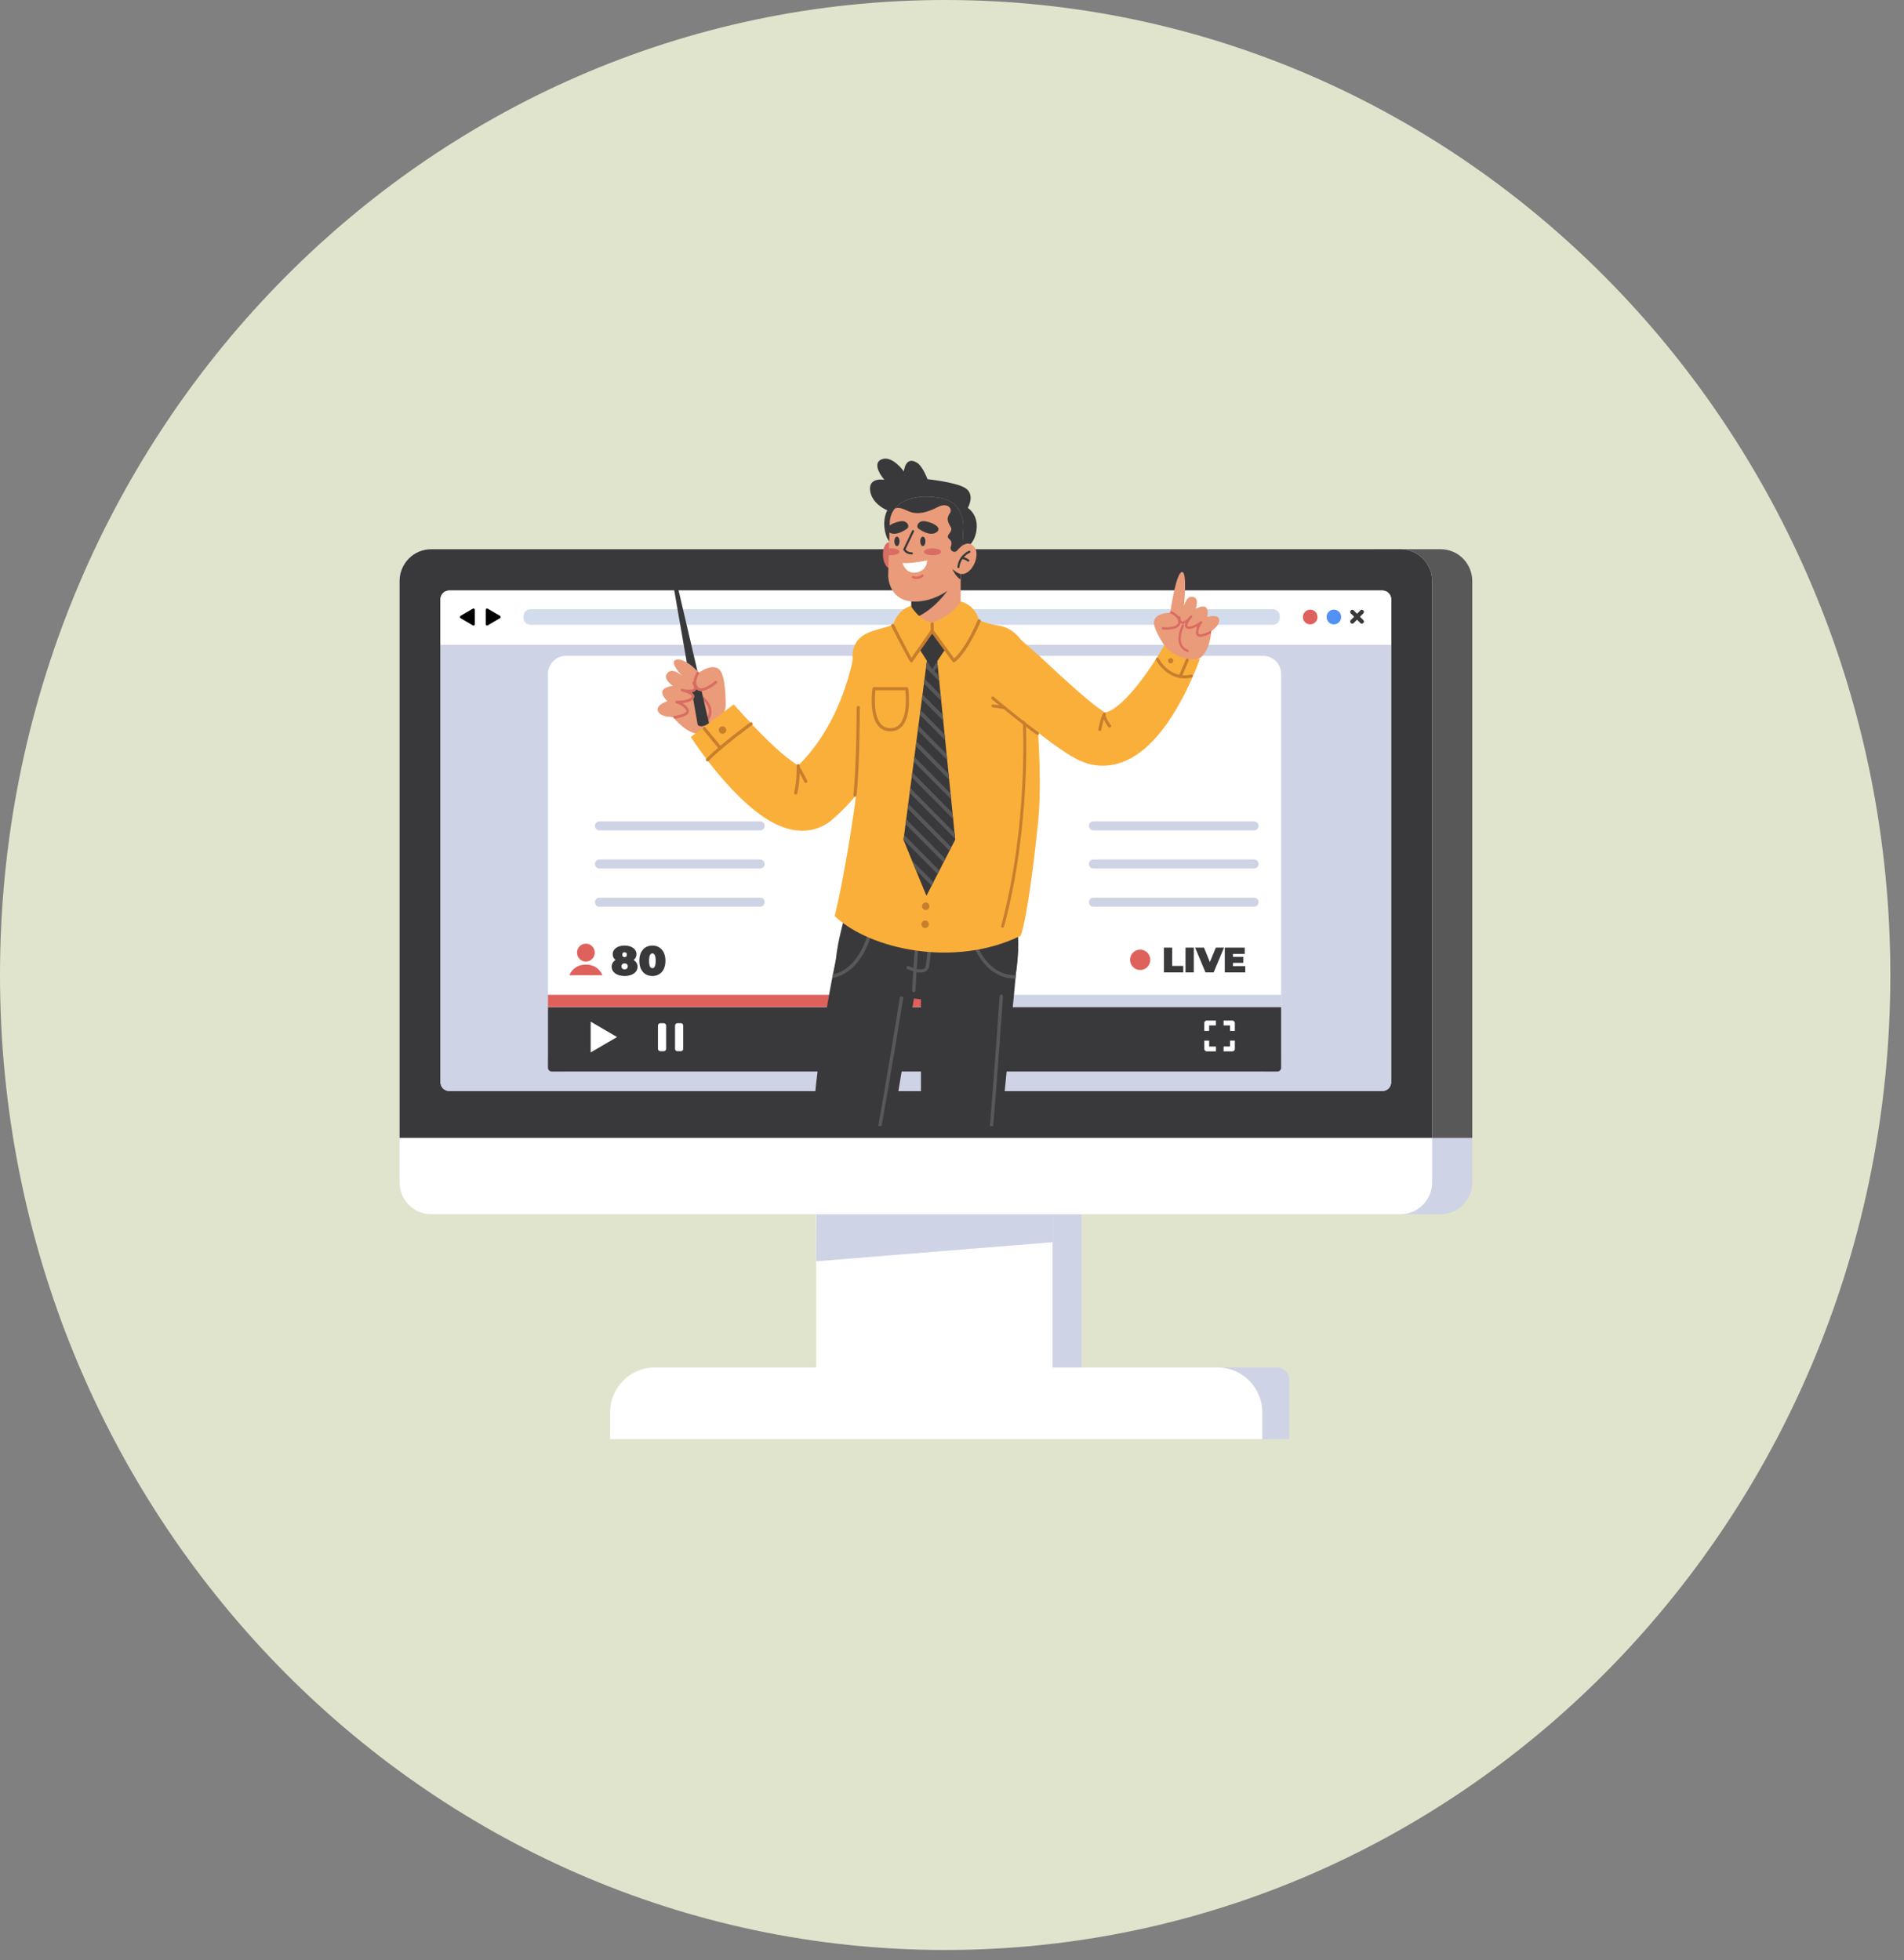 <svg width="135" height="139" viewBox="0 0 135 139" fill="none" xmlns="http://www.w3.org/2000/svg">
<rect x="0" y="0" width="135" height="139" fill="#808080" stroke="none"/>
<path d="M67.016 138.286C104.027 138.286 134.031 107.33 134.031 69.143C134.031 30.956 104.027 0 67.016 0C30.004 0 0 30.956 0 69.143C0 107.33 30.004 138.286 67.016 138.286Z" fill="#E0E4CC"/>
<g clip-path="url(#clip0)">
<path d="M90.589 96.981H85.759V102.055H91.406V97.807C91.408 97.352 91.041 96.981 90.589 96.981Z" fill="#CED3E6"/>
<path d="M76.689 86.109H59.924V96.981H76.689V86.109Z" fill="#CED3E6"/>
<path d="M89.506 102.055H43.257V100.171C43.257 98.41 44.671 96.981 46.415 96.981H86.346C88.09 96.981 89.504 98.41 89.504 100.171V102.055H89.506Z" fill="white"/>
<path d="M74.634 86.109H57.869V96.981H74.634V86.109Z" fill="white"/>
<path d="M57.869 89.447L74.634 88.091L74.636 86.109H57.891L57.869 89.447Z" fill="#CED3E6"/>
<path d="M104.388 41.211V83.849C104.388 85.099 103.384 86.111 102.148 86.111H30.569C29.333 86.111 28.33 85.099 28.33 83.849V41.211C28.33 39.961 29.333 38.949 30.569 38.949H102.148C103.386 38.949 104.388 39.963 104.388 41.211Z" fill="#CED3E6"/>
<path d="M104.388 41.211V80.695H97.463V38.949H102.148C103.386 38.949 104.388 39.963 104.388 41.211Z" fill="#585859"/>
<path d="M101.542 41.211V83.849C101.542 85.099 100.538 86.111 99.302 86.111H30.569C29.333 86.111 28.33 85.099 28.33 83.849V41.211C28.33 39.961 29.333 38.949 30.569 38.949H99.3C99.334 38.949 99.368 38.949 99.399 38.951C99.423 38.953 99.447 38.953 99.473 38.955H99.475C99.493 38.957 99.508 38.957 99.526 38.961C99.556 38.963 99.584 38.967 99.614 38.971C99.633 38.973 99.651 38.977 99.669 38.979C99.679 38.981 99.687 38.981 99.697 38.983C99.715 38.985 99.733 38.989 99.752 38.993C100.772 39.207 101.542 40.119 101.542 41.211Z" fill="white"/>
<path d="M99.752 38.994C99.735 38.99 99.717 38.986 99.697 38.984C99.687 38.982 99.679 38.98 99.669 38.98C99.649 38.976 99.632 38.974 99.614 38.972C99.584 38.968 99.556 38.964 99.526 38.962C99.508 38.96 99.493 38.958 99.475 38.956H99.473C99.449 38.954 99.425 38.952 99.399 38.952C99.366 38.95 99.334 38.95 99.3 38.95H30.569C29.333 38.948 28.33 39.962 28.33 41.21V80.694H101.542V41.21C101.542 40.118 100.772 39.207 99.752 38.994ZM98.636 76.751C98.636 77.092 98.364 77.366 98.027 77.366H31.842C31.505 77.366 31.233 77.092 31.233 76.751V42.497C31.233 42.156 31.505 41.882 31.842 41.882H98.027C98.364 41.882 98.636 42.156 98.636 42.497V76.751Z" fill="#39393B"/>
<path d="M98.636 42.497V76.751C98.636 77.092 98.364 77.367 98.027 77.367H31.842C31.505 77.367 31.233 77.092 31.233 76.751V42.497C31.233 42.157 31.505 41.882 31.842 41.882H98.027C98.364 41.882 98.636 42.159 98.636 42.497Z" fill="#CED3E6"/>
<path d="M98.636 42.497V45.729H31.233V42.497C31.233 42.157 31.505 41.882 31.842 41.882H98.027C98.364 41.882 98.636 42.159 98.636 42.497Z" fill="white"/>
<path d="M93.415 43.756C93.415 44.044 93.183 44.279 92.898 44.279C92.612 44.279 92.38 44.044 92.38 43.756C92.38 43.467 92.612 43.233 92.898 43.233C93.183 43.233 93.415 43.467 93.415 43.756Z" fill="#DF615C"/>
<path d="M94.576 44.279C94.862 44.279 95.093 44.045 95.093 43.756C95.093 43.467 94.862 43.233 94.576 43.233C94.29 43.233 94.058 43.467 94.058 43.756C94.058 44.045 94.29 44.279 94.576 44.279Z" fill="#5392F3"/>
<path d="M90.257 44.309H37.602C37.337 44.309 37.12 44.088 37.12 43.822V43.692C37.12 43.423 37.339 43.205 37.602 43.205H90.257C90.523 43.205 90.74 43.425 90.74 43.692V43.822C90.742 44.088 90.523 44.309 90.257 44.309Z" fill="#D2DCEC"/>
<path d="M33.667 43.756V44.269C33.667 44.341 33.59 44.387 33.528 44.351L33.09 44.094L32.652 43.838C32.59 43.802 32.59 43.712 32.652 43.675L33.09 43.419L33.528 43.163C33.59 43.127 33.667 43.173 33.667 43.245V43.756Z" fill="black"/>
<path d="M34.439 43.756V44.269C34.439 44.341 34.516 44.387 34.578 44.351L35.016 44.094L35.454 43.838C35.516 43.802 35.516 43.712 35.454 43.675L35.016 43.419L34.578 43.163C34.516 43.127 34.439 43.173 34.439 43.245V43.756Z" fill="black"/>
<path d="M95.791 44.193L95.768 44.168C95.716 44.116 95.716 44.034 95.768 43.982L96.462 43.281C96.513 43.229 96.595 43.229 96.646 43.281L96.67 43.305C96.722 43.357 96.722 43.439 96.67 43.491L95.976 44.193C95.924 44.243 95.841 44.243 95.791 44.193Z" fill="#39393B"/>
<path d="M96.646 44.193L96.67 44.168C96.722 44.116 96.722 44.034 96.67 43.982L95.976 43.281C95.924 43.229 95.843 43.229 95.791 43.281L95.768 43.305C95.716 43.357 95.716 43.439 95.768 43.491L96.462 44.193C96.513 44.243 96.597 44.243 96.646 44.193Z" fill="#39393B"/>
<path d="M89.563 75.99H40.127C39.423 75.99 38.853 75.413 38.853 74.704V47.797C38.853 47.086 39.425 46.511 40.127 46.511H89.563C90.267 46.511 90.836 47.088 90.836 47.797V74.702C90.836 75.413 90.267 75.99 89.563 75.99Z" fill="white"/>
<path d="M53.899 61.593H42.502C42.327 61.593 42.184 61.451 42.184 61.273C42.184 61.096 42.325 60.952 42.502 60.952H53.899C54.073 60.952 54.216 61.094 54.216 61.273C54.216 61.451 54.073 61.593 53.899 61.593Z" fill="#CED3E6"/>
<path d="M53.899 58.888H42.502C42.327 58.888 42.184 58.746 42.184 58.567C42.184 58.391 42.325 58.247 42.502 58.247H53.899C54.073 58.247 54.216 58.389 54.216 58.567C54.216 58.744 54.073 58.888 53.899 58.888Z" fill="#CED3E6"/>
<path d="M53.899 64.3H42.502C42.327 64.3 42.184 64.158 42.184 63.98C42.184 63.803 42.325 63.659 42.502 63.659H53.899C54.073 63.659 54.216 63.801 54.216 63.98C54.216 64.156 54.073 64.3 53.899 64.3Z" fill="#CED3E6"/>
<path d="M88.921 61.593H77.524C77.349 61.593 77.206 61.451 77.206 61.273C77.206 61.096 77.347 60.952 77.524 60.952H88.921C89.095 60.952 89.238 61.094 89.238 61.273C89.236 61.451 89.095 61.593 88.921 61.593Z" fill="#CED3E6"/>
<path d="M88.921 58.888H77.524C77.349 58.888 77.206 58.746 77.206 58.567C77.206 58.391 77.347 58.247 77.524 58.247H88.921C89.095 58.247 89.238 58.389 89.238 58.567C89.236 58.744 89.095 58.888 88.921 58.888Z" fill="#CED3E6"/>
<path d="M88.921 64.3H77.524C77.349 64.3 77.206 64.158 77.206 63.98C77.206 63.803 77.347 63.659 77.524 63.659H88.921C89.095 63.659 89.238 63.801 89.238 63.98C89.236 64.156 89.095 64.3 88.921 64.3Z" fill="#CED3E6"/>
<path d="M38.852 71.412H90.837V75.718C90.837 75.868 90.716 75.99 90.567 75.99H39.122C38.973 75.99 38.852 75.868 38.852 75.718V71.412Z" fill="#39393B"/>
<path d="M85.731 73.109V72.72H86.211V72.375H85.559C85.464 72.375 85.388 72.454 85.388 72.548V73.109H85.731Z" fill="white"/>
<path d="M85.731 73.798H85.39V74.389C85.39 74.485 85.468 74.561 85.561 74.561H86.213V74.217H85.733V73.798H85.731Z" fill="white"/>
<path d="M87.213 73.109H87.554V72.548C87.554 72.451 87.477 72.375 87.384 72.375H86.757V72.72H87.213V73.109Z" fill="white"/>
<path d="M87.213 73.798V74.215H86.757V74.559H87.384C87.479 74.559 87.554 74.481 87.554 74.387V73.796H87.213V73.798Z" fill="white"/>
<path d="M41.881 73.544V72.451L42.815 72.997L43.751 73.544L42.815 74.089L41.881 74.634V73.544Z" fill="white"/>
<path d="M47.063 74.547H46.818C46.726 74.547 46.651 74.471 46.651 74.379V72.73C46.651 72.638 46.726 72.562 46.818 72.562H47.063C47.155 72.562 47.23 72.638 47.23 72.73V74.379C47.232 74.471 47.157 74.547 47.063 74.547Z" fill="white"/>
<path d="M48.275 74.547H48.029C47.938 74.547 47.863 74.471 47.863 74.379V72.73C47.863 72.638 47.938 72.562 48.029 72.562H48.275C48.367 72.562 48.442 72.638 48.442 72.73V74.379C48.442 74.471 48.367 74.547 48.275 74.547Z" fill="white"/>
<path d="M90.837 70.55H38.852V71.412H90.837V70.55Z" fill="#CED3E6"/>
<path d="M65.526 70.551H38.852V71.413H65.526V70.551Z" fill="#DF615C"/>
<path d="M82.524 67.202H83.111V68.5H83.897V68.959H82.524V67.202Z" fill="#39393B"/>
<path d="M84.057 67.202H84.644V68.959H84.057V67.202Z" fill="#39393B"/>
<path d="M86.787 67.202L86.051 68.959H85.474L84.738 67.202H85.368L85.783 68.228L86.207 67.202H86.787Z" fill="#39393B"/>
<path d="M88.29 68.512V68.959H86.842V67.202H88.256V67.648H87.419V67.855H88.155V68.282H87.419V68.512H88.29Z" fill="#39393B"/>
<path d="M81.558 68.066C81.558 68.465 81.239 68.79 80.842 68.79C80.447 68.79 80.126 68.467 80.126 68.066C80.126 67.668 80.445 67.343 80.842 67.343C81.239 67.345 81.558 67.668 81.558 68.066Z" fill="#DF615C"/>
<path d="M45.203 68.555C45.203 68.956 44.826 69.216 44.287 69.216C43.747 69.216 43.37 68.956 43.37 68.555C43.37 68.349 43.471 68.186 43.644 68.08C43.519 67.98 43.442 67.844 43.442 67.673C43.442 67.299 43.789 67.056 44.285 67.056C44.781 67.056 45.128 67.299 45.128 67.673C45.128 67.844 45.052 67.98 44.925 68.08C45.1 68.186 45.203 68.349 45.203 68.555ZM44.511 68.531C44.511 68.399 44.417 68.317 44.287 68.317C44.156 68.317 44.062 68.399 44.062 68.531C44.062 68.663 44.156 68.745 44.287 68.745C44.417 68.747 44.511 68.665 44.511 68.531ZM44.122 67.704C44.122 67.816 44.191 67.88 44.285 67.88C44.378 67.88 44.447 67.816 44.447 67.704C44.447 67.591 44.378 67.527 44.285 67.527C44.191 67.525 44.122 67.591 44.122 67.704Z" fill="#39393B"/>
<path d="M45.33 68.136C45.33 67.451 45.715 67.056 46.256 67.056C46.796 67.056 47.182 67.451 47.182 68.136C47.182 68.82 46.798 69.216 46.256 69.216C45.715 69.216 45.33 68.822 45.33 68.136ZM46.49 68.136C46.49 67.737 46.391 67.613 46.256 67.613C46.121 67.613 46.022 67.737 46.022 68.136C46.022 68.535 46.121 68.659 46.256 68.659C46.391 68.659 46.49 68.535 46.49 68.136Z" fill="#39393B"/>
<path d="M42.17 67.556C42.17 67.907 41.889 68.192 41.542 68.192C41.194 68.192 40.913 67.907 40.913 67.556C40.913 67.206 41.194 66.921 41.542 66.921C41.889 66.921 42.17 67.206 42.17 67.556Z" fill="#DF615C"/>
<path d="M42.718 69.161H40.367C40.367 69.161 40.635 68.408 41.524 68.408C41.53 68.408 41.536 68.408 41.541 68.408C41.547 68.408 41.553 68.408 41.559 68.408C42.45 68.408 42.718 69.161 42.718 69.161Z" fill="#DF615C"/>
<path d="M51.452 50.112C51.452 50.112 51.188 51.74 50.001 52.032C49.041 52.266 48.139 51.337 47.827 50.97C47.752 50.882 47.712 50.827 47.712 50.827C47.712 50.827 47.64 50.833 47.533 50.832C47.283 50.828 46.839 50.776 46.665 50.466C46.417 50.024 47.319 49.721 47.319 49.721C47.319 49.721 46.857 49.303 46.972 49C47.086 48.701 47.706 48.639 47.706 48.639C47.706 48.639 47.039 48.201 47.263 47.818C47.6 47.243 48.29 47.875 48.345 47.911C48.302 47.86 47.436 46.955 47.91 46.793C48.324 46.652 49.005 47.122 49.452 47.587C49.523 47.661 49.563 47.703 49.563 47.703C49.563 47.703 49.59 47.683 49.637 47.651C49.86 47.499 50.548 47.095 50.985 47.464C51.51 47.913 51.452 50.112 51.452 50.112Z" fill="#EA9B7A"/>
<path d="M50.212 51.111C50.182 51.125 50.147 51.125 50.119 51.105C50.075 51.076 50.064 51.017 50.094 50.973C50.251 50.739 50.299 50.498 50.237 50.26C50.081 49.65 49.273 49.229 49.265 49.224C49.218 49.2 49.2 49.143 49.223 49.096C49.246 49.048 49.303 49.03 49.35 49.054C49.386 49.072 50.241 49.519 50.419 50.212C50.494 50.505 50.438 50.796 50.249 51.078C50.239 51.093 50.227 51.105 50.212 51.111Z" fill="#D96C63"/>
<path d="M49.388 48.764C49.388 48.877 49.341 48.966 49.255 49.023C49.236 49.035 49.216 49.045 49.193 49.055C49.145 49.074 49.086 49.087 49.023 49.094C49.069 49.124 49.111 49.158 49.143 49.194C49.176 49.229 49.201 49.266 49.216 49.305C49.236 49.362 49.245 49.448 49.175 49.544C49.023 49.746 48.674 49.829 48.39 49.863C48.594 49.984 48.771 50.149 48.829 50.314C48.866 50.42 48.854 50.522 48.792 50.604C48.749 50.661 48.677 50.712 48.589 50.756C48.367 50.865 48.042 50.933 47.825 50.97C47.75 50.882 47.71 50.827 47.71 50.827C47.71 50.827 47.638 50.835 47.531 50.833C47.545 50.822 47.561 50.815 47.58 50.813C47.928 50.773 48.526 50.648 48.642 50.491C48.657 50.469 48.672 50.439 48.652 50.378C48.587 50.196 48.249 49.955 47.957 49.883C47.91 49.871 47.88 49.827 47.887 49.778C47.892 49.73 47.933 49.694 47.982 49.696C48.215 49.701 48.856 49.66 49.026 49.429C49.051 49.396 49.044 49.377 49.041 49.369C49.026 49.325 48.973 49.281 48.899 49.237C48.749 49.148 48.512 49.067 48.342 49.025C48.322 49.02 48.305 49.01 48.294 48.995C48.274 48.973 48.265 48.941 48.272 48.91C48.284 48.86 48.335 48.828 48.385 48.84C48.417 48.848 48.486 48.865 48.569 48.892C48.727 48.91 48.879 48.919 48.994 48.907C49.063 48.9 49.118 48.885 49.155 48.863C49.176 48.85 49.201 48.824 49.201 48.762C49.203 48.683 49.163 48.58 49.099 48.474C49.08 48.44 49.083 48.398 49.108 48.368L49.109 48.366C49.15 48.314 49.228 48.319 49.261 48.376C49.338 48.508 49.388 48.644 49.388 48.764Z" fill="#D96C63"/>
<path d="M48.697 46.982C48.859 47.083 49.001 47.178 49.14 47.309C49.273 47.437 49.358 47.503 49.45 47.589C49.457 47.579 49.443 47.599 49.45 47.589L47.638 39.826C47.611 39.706 47.434 39.743 47.456 39.863L48.697 46.982C48.697 46.982 48.699 46.982 48.697 46.982Z" fill="#39393B"/>
<path d="M50.273 51.294C49.645 51.703 49.468 51.4 49.468 51.4L49.15 49.576C49.16 49.566 49.168 49.556 49.176 49.544C49.246 49.448 49.238 49.36 49.218 49.305C49.203 49.264 49.178 49.227 49.145 49.194C49.123 49.17 49.098 49.15 49.071 49.128L49.065 49.087C49.111 49.079 49.156 49.069 49.193 49.054C49.216 49.043 49.236 49.035 49.255 49.022C49.312 48.984 49.352 48.931 49.371 48.868C49.448 48.942 49.542 48.984 49.654 48.996C49.684 49 49.714 49 49.745 49L50.273 51.294Z" fill="#39393B"/>
<path d="M50.818 48.447C50.8 48.464 50.523 48.708 50.199 48.867C50.02 48.954 49.825 49.017 49.654 48.998C49.512 48.983 49.397 48.917 49.313 48.804C49.014 48.4 49.27 47.87 49.45 47.591C49.522 47.665 49.562 47.707 49.562 47.707C49.562 47.707 49.588 47.687 49.635 47.655C49.482 47.886 49.223 48.362 49.465 48.691C49.517 48.762 49.585 48.801 49.673 48.811C50.005 48.846 50.523 48.459 50.693 48.307C50.731 48.272 50.791 48.275 50.826 48.315C50.861 48.351 50.856 48.411 50.818 48.447Z" fill="#D96C63"/>
<path d="M60.515 46.562V46.559C60.515 46.559 60.515 46.556 60.515 46.559L60.513 46.569L60.508 46.593L60.496 46.648L60.471 46.772C60.463 46.814 60.453 46.857 60.444 46.901C60.434 46.945 60.426 46.989 60.414 47.033C60.374 47.21 60.331 47.39 60.283 47.57C60.184 47.931 60.081 48.293 59.961 48.649C59.839 49.005 59.714 49.36 59.572 49.706C59.499 49.878 59.428 50.051 59.35 50.22C59.277 50.392 59.195 50.559 59.117 50.725C58.951 51.058 58.779 51.385 58.593 51.698C58.549 51.779 58.499 51.855 58.451 51.932C58.402 52.01 58.357 52.089 58.306 52.165C58.206 52.317 58.109 52.47 58.002 52.617C57.798 52.917 57.573 53.196 57.35 53.474C57.118 53.744 56.881 54.012 56.629 54.26C56.566 54.322 56.504 54.386 56.44 54.447L56.245 54.626L56.148 54.715L56.123 54.737L56.135 54.725L56.152 54.71C56.175 54.691 56.199 54.675 56.225 54.658C56.329 54.584 56.457 54.526 56.576 54.492C56.606 54.484 56.631 54.476 56.659 54.472C56.672 54.469 56.687 54.467 56.701 54.465L56.736 54.459C56.759 54.455 56.784 54.454 56.806 54.454C56.824 54.452 56.843 54.45 56.861 54.452C56.869 54.452 56.881 54.454 56.886 54.454C56.892 54.454 56.899 54.454 56.906 54.454C56.918 54.454 56.933 54.457 56.943 54.459C56.951 54.459 56.958 54.461 56.966 54.462L56.976 54.465C56.978 54.465 56.979 54.465 56.981 54.465C57.008 54.474 56.954 54.465 56.873 54.43C56.789 54.395 56.679 54.336 56.559 54.265C56.439 54.193 56.307 54.105 56.173 54.009C55.905 53.817 55.623 53.587 55.343 53.343C55.061 53.097 54.777 52.836 54.495 52.563C54.213 52.291 53.931 52.008 53.654 51.72C53.376 51.432 53.097 51.137 52.825 50.838C52.687 50.69 52.55 50.54 52.416 50.39L52.023 49.955L48.981 52.263L49.083 52.418L49.18 52.561L49.371 52.842C49.502 53.028 49.632 53.212 49.764 53.394C50.031 53.756 50.304 54.115 50.588 54.469C50.875 54.821 51.167 55.172 51.475 55.516C51.63 55.688 51.787 55.859 51.949 56.028C52.111 56.198 52.278 56.367 52.45 56.534C52.795 56.869 53.159 57.198 53.569 57.521C53.774 57.683 53.993 57.842 54.23 57.998C54.468 58.155 54.727 58.308 55.031 58.453C55.334 58.596 55.681 58.736 56.125 58.831L56.207 58.848C56.235 58.853 56.267 58.858 56.297 58.863C56.357 58.871 56.417 58.88 56.477 58.888C56.539 58.895 56.607 58.9 56.672 58.903L56.771 58.908C56.804 58.91 56.841 58.91 56.876 58.91C56.948 58.91 57.019 58.908 57.089 58.905C57.164 58.9 57.241 58.892 57.318 58.881C57.356 58.876 57.393 58.871 57.433 58.866C57.473 58.859 57.513 58.851 57.553 58.843C57.633 58.826 57.712 58.809 57.792 58.785C58.115 58.693 58.436 58.541 58.718 58.349C58.786 58.302 58.851 58.251 58.916 58.199L58.965 58.16L59.008 58.123L59.043 58.091L59.183 57.966L59.462 57.715C59.552 57.629 59.64 57.541 59.73 57.454C60.089 57.107 60.419 56.732 60.742 56.353C61.055 55.967 61.357 55.575 61.631 55.165C61.911 54.759 62.163 54.336 62.403 53.909L62.577 53.586C62.635 53.478 62.687 53.368 62.742 53.259C62.797 53.149 62.85 53.041 62.902 52.93L63.056 52.6C63.453 51.713 63.773 50.801 64.022 49.873C64.143 49.407 64.253 48.939 64.337 48.462C64.379 48.223 64.419 47.983 64.45 47.737C64.459 47.677 64.465 47.614 64.474 47.552C64.48 47.489 64.489 47.427 64.495 47.363C64.502 47.301 64.509 47.233 64.514 47.168L64.532 46.933L60.515 46.562Z" fill="#FAAF3A"/>
<path d="M50.968 51.794C50.98 51.939 51.106 52.049 51.252 52.035C51.395 52.023 51.504 51.895 51.49 51.749C51.479 51.604 51.352 51.494 51.207 51.508C51.063 51.521 50.955 51.649 50.968 51.794Z" fill="#C77E2E"/>
<path d="M56.419 56.346C56.469 56.346 56.514 56.313 56.527 56.261C56.737 55.411 56.711 54.344 56.709 54.299C56.707 54.236 56.656 54.187 56.594 54.189C56.532 54.191 56.484 54.243 56.486 54.305C56.486 54.316 56.512 55.386 56.31 56.205C56.295 56.266 56.332 56.326 56.392 56.341C56.4 56.345 56.409 56.346 56.419 56.346Z" fill="#C77E2E"/>
<path d="M57.135 55.526C57.151 55.526 57.168 55.522 57.184 55.514C57.24 55.485 57.263 55.418 57.235 55.362C57.22 55.332 56.858 54.6 56.686 54.381C56.647 54.332 56.577 54.324 56.529 54.363C56.48 54.401 56.472 54.472 56.511 54.521C56.667 54.72 57.031 55.455 57.034 55.462C57.054 55.504 57.094 55.526 57.135 55.526Z" fill="#C77E2E"/>
<path d="M50.162 53.994C50.192 53.994 50.221 53.982 50.242 53.96C51.18 52.982 53.297 51.438 53.319 51.423C53.369 51.386 53.381 51.315 53.344 51.265C53.307 51.214 53.237 51.203 53.187 51.24C53.165 51.255 51.033 52.81 50.082 53.801C50.039 53.847 50.041 53.918 50.084 53.962C50.106 53.982 50.134 53.994 50.162 53.994Z" fill="#C77E2E"/>
<path d="M51.068 53.158C51.093 53.158 51.118 53.149 51.14 53.131C51.187 53.09 51.193 53.019 51.155 52.971L50.024 51.599C49.984 51.551 49.914 51.545 49.865 51.583C49.819 51.624 49.812 51.695 49.85 51.743L50.981 53.115C51.005 53.144 51.037 53.158 51.068 53.158Z" fill="#C77E2E"/>
<path d="M63.282 79.858L64.801 70.811L64.926 70.071L60.556 68.514L60.308 68.424L59.267 68.053C59.267 68.053 59.183 68.441 59.055 69.105C59.04 69.186 59.023 69.27 59.006 69.358C58.596 71.499 57.828 75.908 57.618 79.857H63.282V79.858Z" fill="#39393B"/>
<path d="M62.507 79.858C63.162 76.251 64.007 70.979 64.057 70.671C64.067 70.605 64.023 70.544 63.958 70.534C63.895 70.524 63.833 70.568 63.823 70.634C63.811 70.71 62.935 76.182 62.266 79.858H62.507Z" fill="#585859"/>
<path d="M72.121 65.165C72.121 65.165 72.45 68.317 71.741 70.071C71.032 71.826 61.844 70.922 59.504 69.343C58.543 68.696 60.588 62.719 60.588 62.719L72.121 65.165Z" fill="#39393B"/>
<path d="M59.005 69.36C59.143 69.335 59.28 69.299 59.412 69.254C59.622 69.181 59.824 69.083 60.016 68.959C60.214 68.829 60.395 68.679 60.555 68.514C61.567 67.482 61.866 65.921 61.879 65.846C61.891 65.782 61.849 65.719 61.784 65.706C61.721 65.694 61.659 65.736 61.646 65.802C61.642 65.82 61.332 67.443 60.304 68.424C60.176 68.547 60.036 68.66 59.886 68.758C59.704 68.876 59.51 68.969 59.308 69.036C59.225 69.063 59.14 69.087 59.051 69.105C59.038 69.186 59.021 69.27 59.005 69.36Z" fill="#585859"/>
<path d="M64.672 70.241C64.669 70.304 64.719 70.358 64.784 70.363C64.784 70.363 64.784 70.363 64.786 70.363C64.851 70.366 64.906 70.317 64.909 70.253C64.929 69.822 64.956 69.382 64.983 68.94C64.987 68.862 64.993 68.785 64.998 68.707C65.091 67.268 65.208 65.854 65.296 64.855C65.303 64.774 65.309 64.696 65.318 64.62C65.338 64.401 65.356 64.207 65.371 64.042C65.293 64.03 65.214 64.017 65.138 64.003C65.123 64.169 65.104 64.364 65.084 64.585C65.078 64.661 65.071 64.738 65.063 64.819C64.974 65.808 64.857 67.211 64.766 68.642C64.761 68.721 64.756 68.8 64.751 68.879C64.721 69.336 64.694 69.795 64.672 70.241Z" fill="#585859"/>
<path d="M64.337 68.721C64.374 68.739 64.539 68.817 64.749 68.881C64.822 68.903 64.901 68.925 64.983 68.94C65.056 68.955 65.131 68.965 65.206 68.969C65.35 68.977 65.486 68.962 65.602 68.906C65.745 68.837 65.838 68.711 65.87 68.542C65.955 68.097 66.135 66.263 66.257 64.966C66.266 64.886 66.272 64.807 66.279 64.733C66.297 64.526 66.316 64.337 66.331 64.177C66.252 64.167 66.174 64.158 66.095 64.147C66.08 64.308 66.064 64.499 66.044 64.71C66.037 64.785 66.029 64.863 66.022 64.942C65.9 66.237 65.722 68.069 65.638 68.498C65.62 68.598 65.575 68.662 65.496 68.699C65.371 68.76 65.184 68.746 64.998 68.706C64.918 68.689 64.839 68.665 64.766 68.642C64.63 68.598 64.514 68.547 64.442 68.514C64.384 68.485 64.314 68.508 64.284 68.566C64.254 68.623 64.278 68.692 64.337 68.721Z" fill="#585859"/>
<path d="M70.979 79.858C71.342 76.501 71.763 72.006 72 69.403C72.008 69.323 72.015 69.243 72.022 69.166C72.127 68.016 72.19 67.293 72.19 67.293C71.626 67.056 70.603 67.219 69.516 67.531C69.437 67.553 69.359 67.576 69.279 67.6C67.347 68.185 65.298 69.173 65.298 69.173V79.858H70.979Z" fill="#39393B"/>
<path d="M70.423 79.858C70.737 76.125 71.109 70.732 71.114 70.661C71.119 70.595 71.069 70.538 71.004 70.533C70.939 70.529 70.882 70.578 70.879 70.644C70.874 70.715 70.5 76.128 70.186 79.858H70.423Z" fill="#585859"/>
<path d="M68.63 65.846C68.64 65.901 68.802 66.746 69.28 67.6C69.562 68.104 69.956 68.61 70.493 68.959C70.945 69.252 71.449 69.4 72 69.403C72.008 69.323 72.015 69.243 72.022 69.166C71.508 69.166 71.039 69.029 70.622 68.76C70.141 68.448 69.782 67.993 69.517 67.533C69.028 66.683 68.863 65.817 68.862 65.803C68.85 65.739 68.788 65.696 68.725 65.707C68.66 65.718 68.618 65.78 68.63 65.846Z" fill="#585859"/>
<path d="M59.18 64.966C61.722 67.364 67.737 68.638 72.372 66.358C72.881 64.954 73.439 59.945 73.59 58.447C73.62 58.148 73.643 57.85 73.663 57.551C73.757 56.115 73.737 54.668 73.668 53.154C73.665 53.072 73.66 52.989 73.656 52.906C73.596 51.661 73.505 50.37 73.419 48.998C73.251 46.283 72.353 44.611 70.795 44.361C70.071 44.245 69.497 44.039 69.075 43.837C69.023 43.812 68.975 43.788 68.927 43.763C68.424 43.503 68.139 43.271 68.139 43.271H64.664C64.365 43.711 63.988 43.989 63.583 44.184C63.538 44.206 63.493 44.226 63.446 44.247C62.213 44.784 60.775 44.678 60.478 46.18C60.291 47.124 61.007 49.064 60.932 52.999C60.927 53.287 60.917 53.587 60.902 53.898C60.888 54.189 60.87 54.489 60.847 54.799C60.825 55.087 60.8 55.387 60.77 55.694C60.743 55.962 60.713 56.239 60.68 56.52C60.645 56.81 60.606 57.106 60.563 57.412C60.334 59.051 59.714 62.862 59.18 64.966Z" fill="#FAAF3A"/>
<path d="M71.091 65.787C71.082 65.787 71.072 65.785 71.062 65.783C71.007 65.768 70.974 65.711 70.989 65.653C72.919 58.504 72.529 51.238 72.525 51.165C72.522 51.108 72.565 51.057 72.624 51.054C72.682 51.051 72.731 51.095 72.734 51.154C72.737 51.226 73.129 58.527 71.191 65.711C71.179 65.755 71.137 65.787 71.091 65.787Z" fill="#C77E2E"/>
<path d="M60.618 56.5C60.675 56.5 60.723 56.458 60.73 56.399C60.96 54.331 60.963 50.218 60.963 50.176C60.963 50.114 60.913 50.063 60.852 50.063C60.79 50.063 60.74 50.114 60.74 50.176C60.74 50.217 60.736 54.319 60.508 56.373C60.501 56.436 60.545 56.491 60.606 56.498C60.61 56.5 60.613 56.5 60.618 56.5Z" fill="#C77E2E"/>
<path d="M65.378 64.288C65.39 64.433 65.516 64.543 65.662 64.529C65.805 64.517 65.913 64.389 65.9 64.243C65.888 64.098 65.762 63.988 65.617 64.002C65.473 64.013 65.366 64.142 65.378 64.288Z" fill="#C77E2E"/>
<path d="M65.336 65.569C65.348 65.714 65.475 65.824 65.62 65.81C65.763 65.798 65.872 65.67 65.858 65.524C65.847 65.379 65.72 65.269 65.575 65.283C65.431 65.294 65.325 65.422 65.336 65.569Z" fill="#C77E2E"/>
<path d="M62.276 51.482C61.594 50.682 61.849 48.9 61.861 48.824C61.869 48.769 61.916 48.728 61.971 48.728H64.285C64.34 48.728 64.387 48.769 64.395 48.824C64.407 48.9 64.662 50.682 63.98 51.482C63.763 51.737 63.476 51.865 63.127 51.865C62.78 51.866 62.493 51.737 62.276 51.482ZM62.071 48.954C62.028 49.33 61.914 50.71 62.447 51.334C62.622 51.539 62.845 51.639 63.129 51.639C63.414 51.639 63.638 51.539 63.811 51.334C64.344 50.71 64.23 49.33 64.187 48.954H62.071Z" fill="#C77E2E"/>
<path d="M68.454 34.618C67.807 34.195 65.767 33.982 65.767 33.982C65.767 33.982 65.431 33.092 65.053 32.838C64.193 32.26 64.087 33.431 64.087 33.431C64.087 33.431 63.247 32.243 62.492 32.583C61.736 32.922 62.702 34.026 62.702 34.026C62.702 34.026 61.569 33.814 61.694 34.79C61.819 35.766 62.912 36.189 62.912 36.189C62.912 36.189 62.577 36.74 62.743 37.631C62.912 38.521 63.289 38.565 63.289 38.565L67.992 38.99C67.992 38.99 68.958 38.99 69.21 37.759C69.462 36.529 68.623 36.02 68.623 36.02C68.623 36.02 69.168 35.085 68.454 34.618Z" fill="#39393B"/>
<path d="M64.614 42.676V43.567C64.717 43.652 64.822 43.726 64.926 43.788C66.459 44.718 68.114 43.567 68.114 43.567V40.475L65.031 42.413L64.614 42.676Z" fill="#EA9B7A"/>
<path d="M64.614 42.651V43.569C64.717 43.653 64.822 43.727 64.926 43.79C66.232 43.267 67.183 41.884 67.183 41.884L65.031 42.415L64.614 42.651Z" fill="#39393B"/>
<path d="M68.107 42.662C68.107 42.662 69.14 42.838 69.424 44.031C68.418 45.094 67.528 46.015 66.09 46.284V44.149C66.089 44.149 67.36 43.829 68.107 42.662Z" fill="#FAAF3A"/>
<path d="M64.582 42.971C64.582 42.971 63.66 43.171 63.303 44.363C64.232 45.506 64.729 45.935 66.09 46.284V44.149C66.089 44.149 65.33 44.137 64.582 42.971Z" fill="#FAAF3A"/>
<path d="M64.062 59.564L64.659 61.022L64.927 61.678L65.687 63.526L66.052 62.812L66.182 62.559L66.476 61.986L66.606 61.733L66.9 61.16L67.03 60.907L67.323 60.334L67.452 60.081L67.729 59.544L67.722 59.485L67.68 59.058L67.582 58.089L67.538 57.663L67.442 56.694L67.398 56.267L67.3 55.298L67.258 54.872L67.16 53.903L67.116 53.474L67.02 52.507L66.976 52.079L66.879 51.111L66.836 50.683L66.738 49.716L66.694 49.288L66.598 48.32L66.554 47.892L66.454 46.891L65.722 46.862L65.7 47.029L65.655 47.368L65.555 48.137L65.511 48.475L65.41 49.244L65.366 49.583L65.266 50.351L65.221 50.69L65.121 51.459L65.076 51.797L64.976 52.566L64.933 52.905L64.832 53.673L64.787 54.012L64.687 54.781L64.642 55.121L64.542 55.888L64.499 56.227L64.397 56.995L64.354 57.336L64.254 58.104L64.208 58.443L64.108 59.212L64.063 59.55L64.062 59.564Z" fill="#39393B"/>
<path d="M65.655 47.368L66.598 48.32L66.554 47.892L65.7 47.029L65.655 47.368Z" fill="#585859"/>
<path d="M65.511 48.475L66.738 49.716L66.694 49.288L65.555 48.137L65.511 48.475Z" fill="#585859"/>
<path d="M65.366 49.583L66.879 51.111L66.836 50.683L65.41 49.244L65.366 49.583Z" fill="#585859"/>
<path d="M65.221 50.69L67.02 52.507L66.976 52.079L65.266 50.351L65.221 50.69Z" fill="#585859"/>
<path d="M65.076 51.797L67.16 53.903L67.116 53.474L65.121 51.459L65.076 51.797Z" fill="#585859"/>
<path d="M64.933 52.905L67.3 55.298L67.258 54.872L64.976 52.566L64.933 52.905Z" fill="#585859"/>
<path d="M64.787 54.012L67.442 56.694L67.398 56.267L64.832 53.673L64.787 54.012Z" fill="#585859"/>
<path d="M64.642 55.121L67.582 58.089L67.538 57.663L64.687 54.781L64.642 55.121Z" fill="#585859"/>
<path d="M64.499 56.227L67.722 59.485L67.68 59.058L64.542 55.888L64.499 56.227Z" fill="#585859"/>
<path d="M64.354 57.336L67.323 60.334L67.452 60.081L64.397 56.995L64.354 57.336Z" fill="#585859"/>
<path d="M64.208 58.443L66.9 61.16L67.03 60.907L64.254 58.104L64.208 58.443Z" fill="#585859"/>
<path d="M64.063 59.55L66.476 61.986L66.606 61.733L64.108 59.212L64.063 59.55Z" fill="#585859"/>
<path d="M64.659 61.022L64.927 61.678L66.052 62.812L66.182 62.559L64.659 61.022Z" fill="#585859"/>
<path d="M66.454 46.891L66.089 47.439L65.722 46.862L65.657 47.355L66.084 47.793L66.492 47.272L66.454 46.891Z" fill="#585859"/>
<path d="M67.066 45.972L66.089 47.439L65.153 45.972L66.089 44.747L67.066 45.972Z" fill="#39393B"/>
<path d="M67.634 46.975C67.659 46.975 67.684 46.967 67.704 46.95C68.671 46.171 69.494 44.157 69.529 44.071C69.552 44.014 69.525 43.947 69.467 43.923C69.41 43.9 69.344 43.926 69.32 43.985C69.312 44.006 68.536 45.902 67.652 46.696L66.18 44.676C66.159 44.648 66.125 44.629 66.089 44.631C66.052 44.631 66.019 44.65 65.999 44.678L64.626 46.647C64.415 46.264 63.865 45.249 63.403 44.309C63.376 44.253 63.307 44.23 63.252 44.258C63.197 44.285 63.174 44.355 63.202 44.41C63.786 45.598 64.51 46.903 64.517 46.916C64.535 46.95 64.57 46.972 64.609 46.974C64.647 46.975 64.684 46.957 64.706 46.926L66.092 44.939L67.542 46.928C67.56 46.953 67.587 46.969 67.617 46.974C67.624 46.975 67.629 46.975 67.634 46.975Z" fill="#C77E2E"/>
<path d="M66.092 44.86C66.154 44.86 66.204 44.81 66.204 44.747V44.242C66.204 44.179 66.154 44.129 66.092 44.129C66.03 44.129 65.98 44.179 65.98 44.242V44.747C65.98 44.81 66.03 44.86 66.092 44.86Z" fill="#C77E2E"/>
<path d="M63.509 38.722C63.509 38.722 63.007 38.123 62.724 38.722C62.44 39.32 62.658 40.532 63.421 40.335L63.509 38.722Z" fill="#D96C63"/>
<path d="M62.975 40.822C62.975 40.822 62.972 42.667 64.872 42.662C66.761 42.659 68.047 41.161 68.114 41.092C68.116 41.09 68.116 41.09 68.116 41.09L68.136 40.702L68.243 38.69L68.299 37.614C68.299 37.614 68.541 35.678 66.718 35.324C65.386 35.066 64.138 35.288 63.508 35.991C63.488 36.013 63.468 36.037 63.449 36.06C63.251 36.306 63.124 36.608 63.09 36.962L63.032 38.894L63.017 39.367L62.975 40.822Z" fill="#EA9B7A"/>
<path d="M65.156 37.508C65.156 37.508 65.953 38.108 66.427 37.726C66.901 37.343 65.797 36.927 65.433 36.959C65.069 36.989 64.919 37.372 65.156 37.508Z" fill="#39393B"/>
<path d="M64.288 37.508C64.288 37.508 63.491 38.108 63.017 37.726C62.543 37.343 63.648 36.927 64.011 36.959C64.375 36.989 64.525 37.372 64.288 37.508Z" fill="#39393B"/>
<path d="M64.917 41.063C65.221 41.09 65.45 40.898 65.461 40.888C65.496 40.857 65.5 40.803 65.47 40.768C65.44 40.733 65.386 40.729 65.351 40.76C65.34 40.77 65.076 40.99 64.767 40.85C64.726 40.832 64.675 40.85 64.657 40.894C64.639 40.937 64.657 40.987 64.701 41.006C64.774 41.038 64.847 41.056 64.917 41.063Z" fill="#D96C63"/>
<path d="M65.74 39.745C65.74 39.745 64.58 39.981 63.995 39.927C63.995 39.927 64.213 40.798 65.076 40.579C65.747 40.407 65.74 39.745 65.74 39.745Z" fill="white"/>
<path d="M63.451 36.06C63.749 35.954 63.965 36.054 64.429 36.259C65.099 36.558 65.85 36.29 66.514 35.946C67.178 35.604 67.575 36.081 67.35 36.392C67.125 36.706 67.148 36.959 67.4 37.357C67.65 37.754 66.926 37.941 67.327 38.253C67.495 38.385 67.485 38.582 67.417 38.766C67.342 38.966 67.517 39.17 67.724 39.131C67.941 39.076 68.244 38.69 68.244 38.69L68.301 37.614C68.301 37.614 68.543 35.678 66.719 35.324C65.388 35.066 64.14 35.288 63.509 35.991C63.489 36.013 63.469 36.035 63.451 36.06Z" fill="#39393B"/>
<path d="M65.511 39.131C65.511 39.266 65.785 39.374 66.124 39.374C66.461 39.374 66.736 39.264 66.736 39.131C66.736 38.996 66.462 38.889 66.124 38.889C65.785 38.889 65.511 38.996 65.511 39.131Z" fill="#D96C63"/>
<path d="M63.019 39.367C63.066 39.372 63.116 39.374 63.166 39.374C63.503 39.374 63.776 39.264 63.776 39.131C63.776 38.996 63.503 38.889 63.166 38.889C63.121 38.889 63.075 38.89 63.032 38.895L63.019 39.367Z" fill="#D96C63"/>
<path d="M65.246 38.392C65.246 38.575 65.329 38.725 65.431 38.725C65.533 38.725 65.617 38.575 65.617 38.392C65.617 38.208 65.533 38.058 65.431 38.058C65.329 38.058 65.246 38.208 65.246 38.392Z" fill="#39393B"/>
<path d="M63.411 38.392C63.411 38.575 63.494 38.725 63.596 38.725C63.698 38.725 63.781 38.575 63.781 38.392C63.781 38.208 63.698 38.058 63.596 38.058C63.494 38.058 63.411 38.208 63.411 38.392Z" fill="#39393B"/>
<path d="M67.518 40.343C67.527 40.363 67.767 40.926 68.112 41.092C68.114 41.09 68.114 41.09 68.114 41.09L68.134 40.702C68.136 40.702 67.835 40.65 67.518 40.343Z" fill="#39393B"/>
<path d="M67.854 39.06C67.854 39.06 68.585 38.069 69.118 38.848C69.559 39.49 68.726 41.162 67.854 40.589V39.06Z" fill="#EA9B7A"/>
<path d="M67.954 40.291C67.992 40.291 68.024 40.262 68.029 40.224C68.111 39.474 68.731 39.212 68.758 39.202C68.796 39.187 68.815 39.143 68.8 39.103C68.785 39.064 68.741 39.045 68.703 39.061C68.673 39.072 67.971 39.364 67.88 40.207C67.876 40.249 67.906 40.286 67.947 40.291C67.947 40.291 67.951 40.291 67.954 40.291Z" fill="#39393B"/>
<path d="M68.655 39.831C68.676 39.831 68.698 39.821 68.713 39.802C68.74 39.77 68.735 39.721 68.701 39.696C68.671 39.671 68.403 39.457 68.176 39.516C68.136 39.526 68.111 39.568 68.122 39.608C68.132 39.649 68.174 39.674 68.214 39.662C68.344 39.629 68.541 39.76 68.608 39.814C68.621 39.826 68.638 39.831 68.655 39.831Z" fill="#39393B"/>
<path d="M64.654 39.32C64.695 39.32 64.729 39.286 64.729 39.244C64.729 39.202 64.695 39.169 64.654 39.169C64.377 39.169 64.248 39.02 64.205 38.958C64.505 38.334 64.802 37.706 64.806 37.699C64.824 37.662 64.807 37.616 64.771 37.598C64.734 37.579 64.689 37.596 64.671 37.633C64.667 37.64 64.359 38.292 64.053 38.929C64.043 38.949 64.043 38.973 64.053 38.995C64.058 39.007 64.208 39.32 64.654 39.32Z" fill="#39393B"/>
<path d="M82.831 46.161C82.831 46.161 83.842 47.193 84.841 46.792C85.647 46.466 85.826 45.334 85.866 44.911C85.876 44.81 85.876 44.749 85.876 44.749C85.876 44.749 85.931 44.717 86.006 44.661C86.183 44.53 86.476 44.264 86.445 43.952C86.4 43.507 85.599 43.755 85.599 43.755C85.599 43.755 85.721 43.217 85.484 43.058C85.252 42.903 84.775 43.178 84.775 43.178C84.775 43.178 85.033 42.519 84.68 42.361C84.147 42.121 83.972 42.932 83.949 42.984C83.954 42.925 84.207 40.443 83.785 40.571C83.416 40.682 83.078 42.757 82.991 43.321C82.978 43.411 82.971 43.461 82.971 43.461C82.971 43.461 82.941 43.46 82.891 43.461C82.654 43.468 81.958 43.532 81.83 44.021C81.678 44.614 82.831 46.161 82.831 46.161Z" fill="#EA9B7A"/>
<path d="M84.9 44.408C84.815 44.601 84.771 44.81 84.813 44.958C84.84 45.054 84.9 45.12 84.987 45.147C85.047 45.165 85.123 45.165 85.208 45.15C85.424 45.115 85.691 44.995 85.866 44.909C85.876 44.808 85.876 44.747 85.876 44.747C85.876 44.747 85.931 44.715 86.008 44.66C85.993 44.658 85.976 44.663 85.963 44.67C85.692 44.82 85.202 45.039 85.037 44.987C85.015 44.98 84.988 44.965 84.973 44.911C84.928 44.747 85.048 44.4 85.222 44.196C85.25 44.164 85.248 44.115 85.22 44.085C85.192 44.053 85.143 44.048 85.11 44.075C84.945 44.198 84.466 44.499 84.227 44.422C84.192 44.41 84.187 44.395 84.186 44.387C84.176 44.348 84.191 44.287 84.222 44.218C84.286 44.077 84.414 43.896 84.516 43.778C84.528 43.765 84.534 43.748 84.536 43.733C84.539 43.706 84.529 43.679 84.509 43.66C84.474 43.63 84.423 43.633 84.393 43.669C84.347 43.721 84.189 43.91 84.094 44.105C84.059 44.176 84.034 44.248 84.024 44.314C84.017 44.356 84.019 44.397 84.029 44.432C84.044 44.483 84.081 44.55 84.181 44.582C84.388 44.651 84.68 44.53 84.9 44.408Z" fill="#D96C63"/>
<path d="M83.632 43.702C83.665 43.712 83.688 43.739 83.692 43.775C83.7 43.884 83.725 43.979 83.765 44.034C83.797 44.078 83.827 44.083 83.85 44.083C83.887 44.081 83.934 44.063 83.987 44.033C84.119 43.957 84.286 43.807 84.431 43.66C84.429 43.677 84.422 43.692 84.411 43.706C84.309 43.824 84.181 44.004 84.117 44.146C84.1 44.156 84.084 44.167 84.067 44.176C84.014 44.206 83.964 44.228 83.917 44.242C83.895 44.247 83.877 44.25 83.857 44.25C83.767 44.253 83.688 44.213 83.63 44.132C83.57 44.048 83.537 43.923 83.525 43.787C83.52 43.729 83.573 43.685 83.628 43.701C83.63 43.702 83.632 43.702 83.632 43.702Z" fill="#D96C63"/>
<path d="M82.444 44.641C82.466 44.643 82.788 44.676 83.1 44.623C83.273 44.594 83.443 44.538 83.557 44.435C83.65 44.351 83.7 44.245 83.704 44.12C83.713 43.675 83.263 43.428 82.993 43.32C82.979 43.409 82.973 43.46 82.973 43.46C82.973 43.46 82.943 43.458 82.893 43.46C83.12 43.546 83.545 43.755 83.538 44.115C83.537 44.193 83.507 44.255 83.448 44.309C83.228 44.506 82.661 44.495 82.462 44.472C82.417 44.468 82.376 44.501 82.371 44.547C82.365 44.596 82.399 44.636 82.444 44.641Z" fill="#D96C63"/>
<path d="M84.224 46.241C84.252 46.236 84.278 46.217 84.287 46.188C84.304 46.145 84.282 46.097 84.239 46.08C84.009 45.993 83.852 45.844 83.777 45.644C83.582 45.127 83.947 44.407 83.952 44.4C83.974 44.36 83.957 44.309 83.917 44.287C83.877 44.265 83.827 44.282 83.805 44.322C83.789 44.355 83.402 45.116 83.624 45.703C83.717 45.952 83.905 46.131 84.182 46.237C84.196 46.242 84.211 46.242 84.224 46.241Z" fill="#D96C63"/>
<path d="M71.916 44.958L73.645 46.475C73.922 46.736 74.199 46.994 74.477 47.252C74.754 47.51 75.031 47.766 75.31 48.019C75.588 48.272 75.865 48.523 76.142 48.769C76.419 49.015 76.698 49.256 76.973 49.487C77.247 49.719 77.522 49.943 77.779 50.136C77.906 50.232 78.031 50.319 78.131 50.385L78.198 50.429L78.225 50.446C78.23 50.449 78.231 50.451 78.234 50.454C78.245 50.464 78.251 50.471 78.256 50.478C78.264 50.489 78.264 50.5 78.275 50.508C78.285 50.518 78.311 50.525 78.36 50.522C78.456 50.515 78.637 50.452 78.845 50.331C79.052 50.21 79.282 50.034 79.509 49.829C79.736 49.621 79.968 49.389 80.192 49.136C80.64 48.629 81.072 48.057 81.481 47.459C81.892 46.861 82.182 46.399 82.552 45.762C83.151 46.493 84.072 46.856 85.072 46.734C84.79 47.508 84.464 48.26 84.097 49.006C83.725 49.75 83.315 50.486 82.816 51.208C82.566 51.568 82.295 51.927 81.983 52.278C81.671 52.628 81.324 52.974 80.901 53.301C80.689 53.463 80.457 53.621 80.195 53.764C79.933 53.906 79.643 54.036 79.319 54.133C78.995 54.23 78.637 54.295 78.263 54.302C77.889 54.31 77.502 54.26 77.143 54.157C76.963 54.106 76.79 54.044 76.626 53.972L76.506 53.916L76.404 53.865C76.369 53.849 76.341 53.833 76.309 53.817C76.279 53.8 76.246 53.783 76.217 53.768C75.984 53.64 75.784 53.517 75.592 53.394C75.211 53.149 74.869 52.906 74.534 52.66C74.2 52.414 73.88 52.165 73.563 51.915C73.248 51.666 72.936 51.413 72.63 51.159C72.325 50.902 72.022 50.648 71.723 50.388C71.424 50.129 71.129 49.868 70.834 49.605C70.542 49.34 70.25 49.075 69.961 48.807L69.529 48.403L69.315 48.197C69.244 48.128 69.174 48.061 69.098 47.987L71.916 44.958Z" fill="#FAAF3A"/>
<path d="M73.566 52.123C73.546 52.123 73.525 52.116 73.506 52.104C72.365 51.297 70.335 49.596 70.315 49.579C70.27 49.542 70.265 49.477 70.301 49.431C70.338 49.386 70.403 49.38 70.448 49.418C70.468 49.434 72.492 51.13 73.626 51.932C73.673 51.966 73.685 52.032 73.651 52.079C73.631 52.106 73.598 52.123 73.566 52.123Z" fill="#C77E2E"/>
<path d="M71.205 50.282C71.2 50.282 71.195 50.282 71.19 50.281L70.385 50.163C70.329 50.154 70.289 50.1 70.297 50.043C70.305 49.986 70.359 49.945 70.415 49.953L71.22 50.072C71.276 50.08 71.316 50.134 71.308 50.191C71.301 50.245 71.256 50.282 71.205 50.282Z" fill="#C77E2E"/>
<path d="M84.511 48.046C84.553 48.024 84.576 47.977 84.566 47.928C84.554 47.87 84.498 47.833 84.439 47.845C82.924 48.179 82.17 46.719 82.164 46.704C82.137 46.652 82.073 46.63 82.02 46.657C82.02 46.657 82.02 46.657 82.018 46.657C81.967 46.684 81.947 46.748 81.973 46.8C81.982 46.817 82.811 48.422 84.484 48.052C84.494 48.054 84.503 48.051 84.511 48.046Z" fill="#C77E2E"/>
<path d="M83.732 48.074C83.754 48.062 83.77 48.046 83.78 48.022L84.279 46.846C84.302 46.792 84.277 46.728 84.224 46.704C84.171 46.68 84.107 46.706 84.084 46.76L83.585 47.936C83.562 47.99 83.587 48.054 83.64 48.078C83.672 48.091 83.705 48.088 83.732 48.074Z" fill="#C77E2E"/>
<path d="M82.839 46.943C82.886 47.034 82.998 47.07 83.088 47.023C83.178 46.975 83.213 46.862 83.166 46.771C83.12 46.68 83.008 46.645 82.918 46.692C82.828 46.739 82.793 46.852 82.839 46.943Z" fill="#C77E2E"/>
<path d="M78.034 51.83C78.063 51.814 78.084 51.786 78.089 51.752C78.091 51.745 78.203 51.074 78.4 50.683C78.426 50.631 78.406 50.565 78.353 50.538C78.301 50.511 78.236 50.533 78.21 50.586C77.998 51.007 77.884 51.688 77.879 51.717C77.869 51.776 77.909 51.83 77.966 51.84C77.991 51.843 78.014 51.84 78.034 51.83Z" fill="#C77E2E"/>
<path d="M78.725 51.589C78.732 51.586 78.738 51.581 78.745 51.576C78.79 51.537 78.795 51.469 78.758 51.424C78.755 51.421 78.46 51.06 78.39 50.709C78.378 50.652 78.321 50.613 78.265 50.625C78.208 50.637 78.169 50.694 78.181 50.752C78.263 51.156 78.582 51.544 78.597 51.56C78.627 51.601 78.682 51.611 78.725 51.589Z" fill="#C77E2E"/>
</g>
<defs>
<clipPath id="clip0">
<rect width="76.058" height="70.526" fill="white" transform="translate(28.33 31.529)"/>
</clipPath>
</defs>
</svg>
